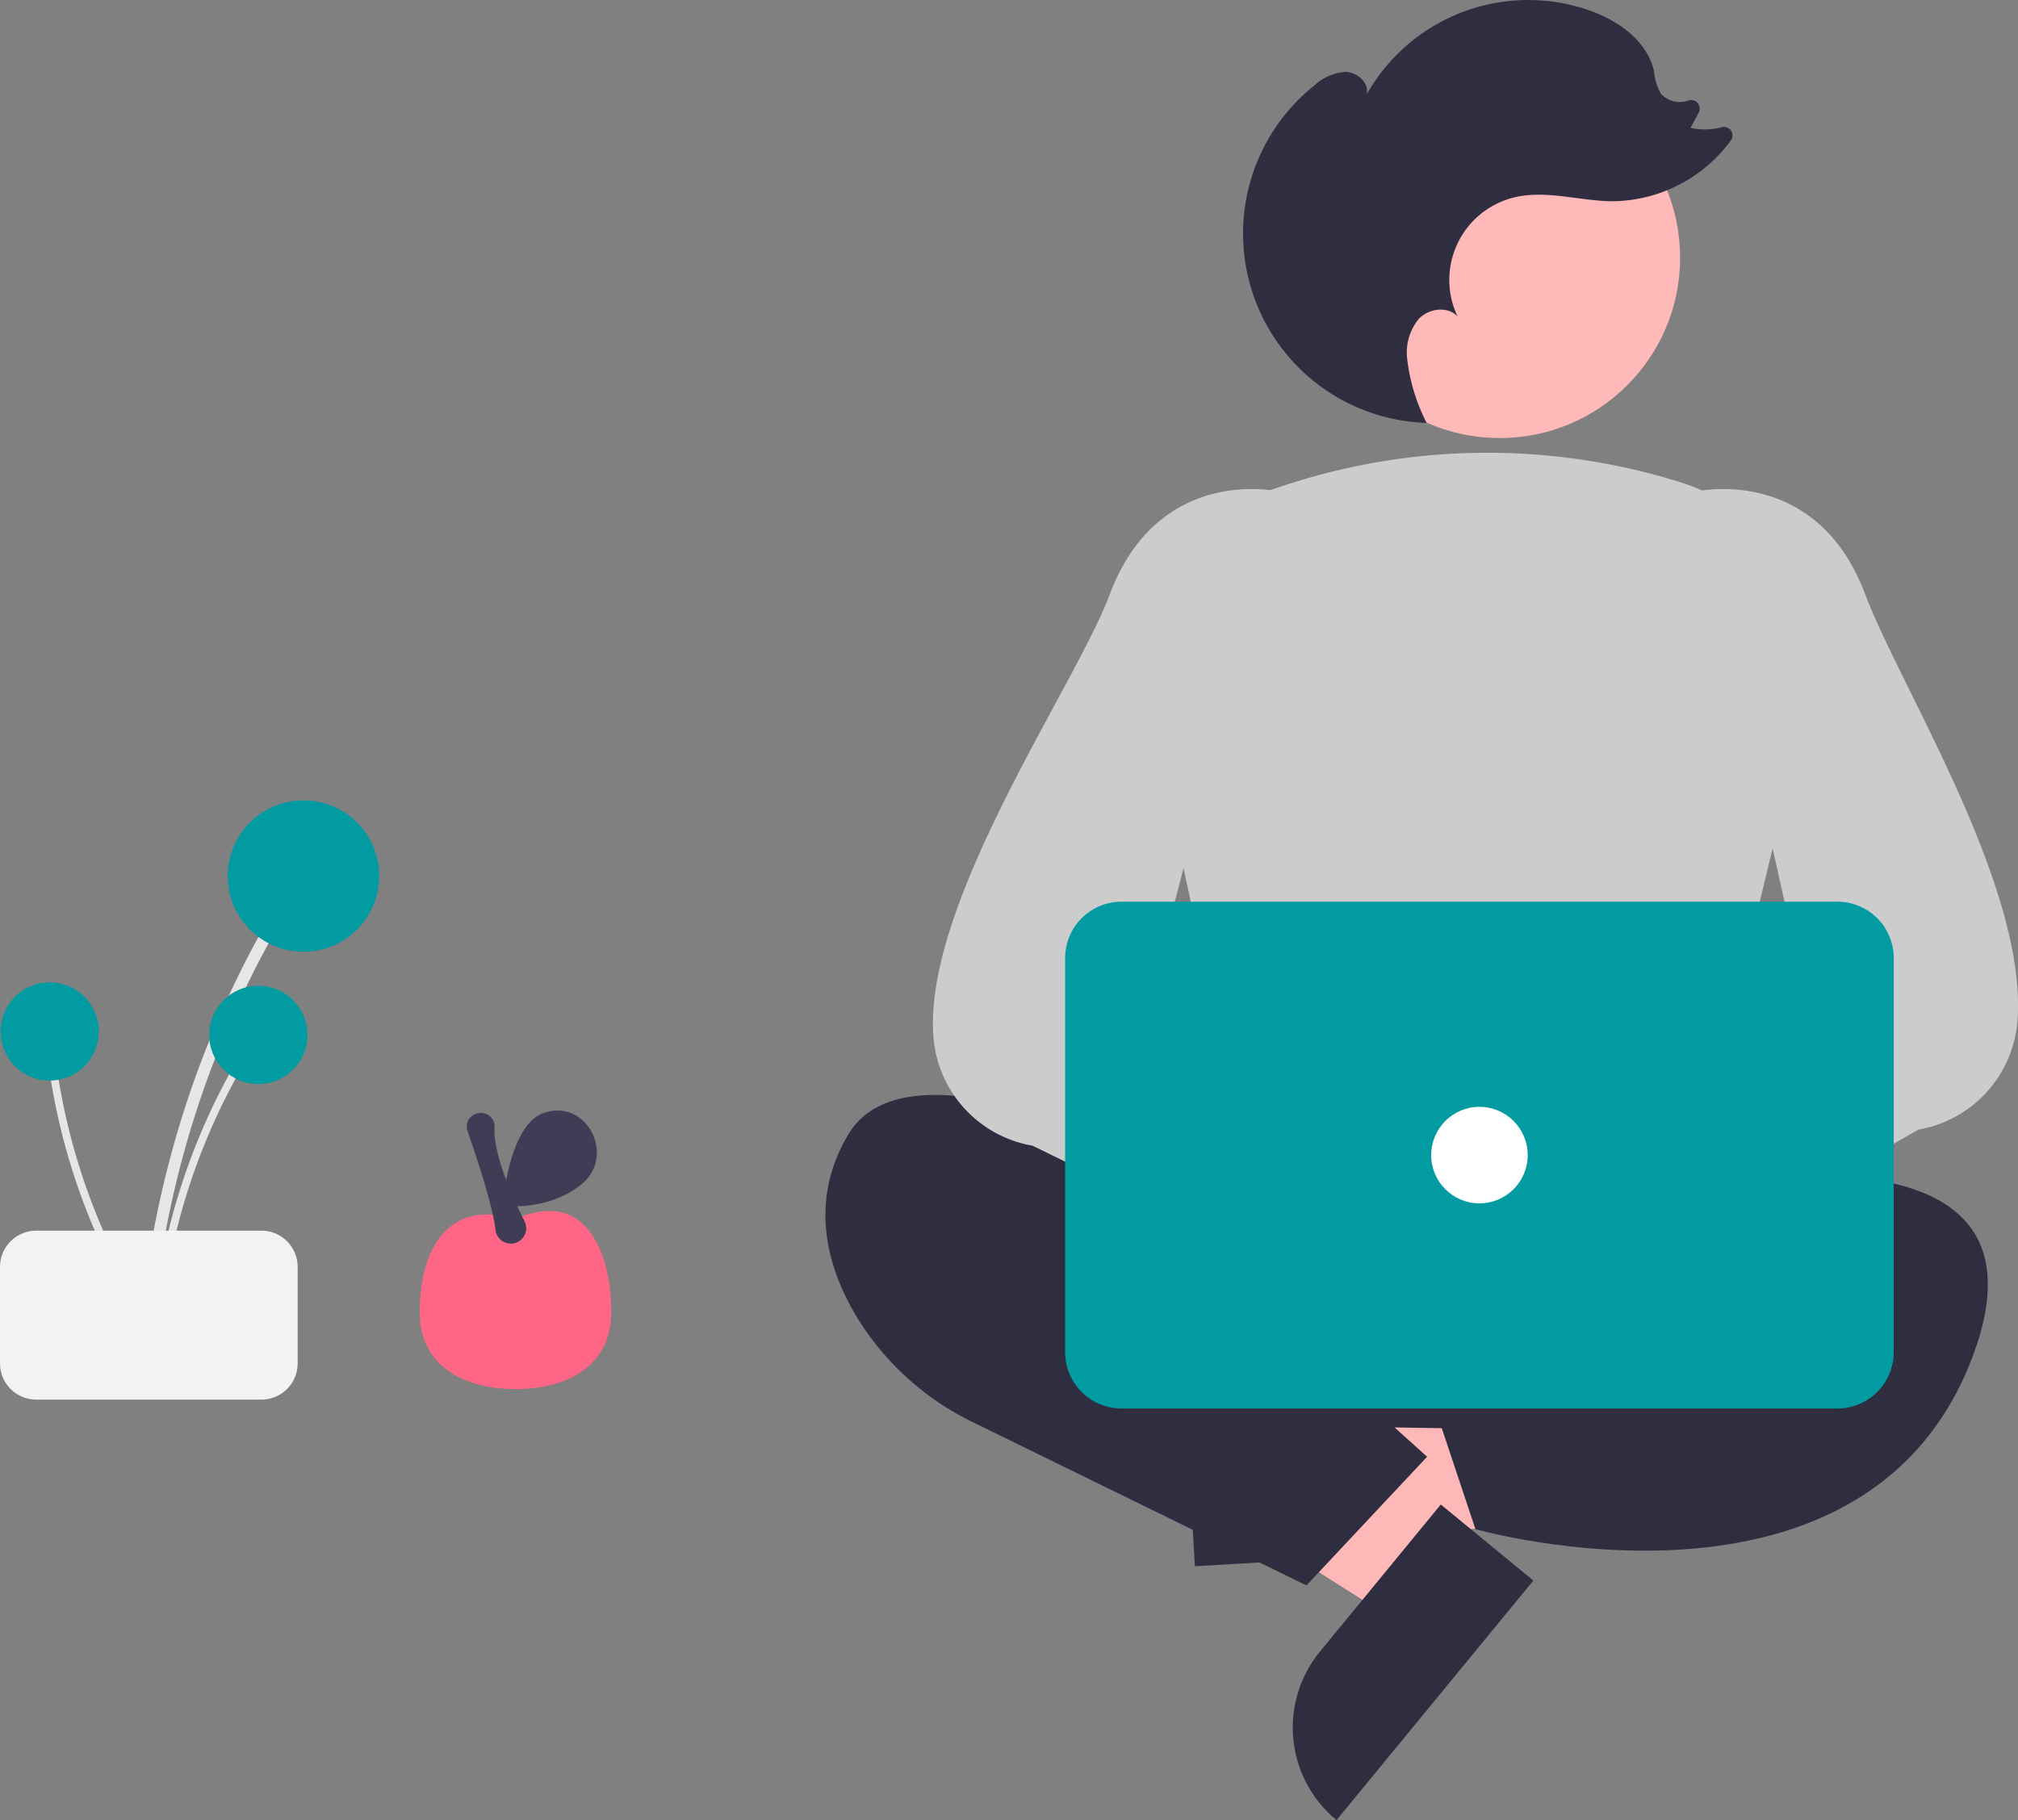<svg xmlns="http://www.w3.org/2000/svg" width="243.911" height="220.023" viewBox="0 0 243.911 220.023">
  <rect x="0" y="0" width="243.911" height="220.023" fill="#808080" stroke="none"/>
  <g id="Group_83" data-name="Group 83" transform="translate(-385.259 -718.654)">
    <g id="Group_78" data-name="Group 78" transform="translate(-4984.768 2326.5)">
      <path id="Path_565" data-name="Path 565" d="M173.385,378.251l-.7-11.9L218.261,358l1.027,17.565Z" transform="translate(5351.973 -1799.961)" fill="#ffb8b8"/>
      <path id="Path_566" data-name="Path 566" d="M14.476,0h22.99V14.475H0A14.475,14.475,0,0,1,14.476,0Z" transform="translate(5526.717 -1456.761) rotate(86.655)" fill="#2f2e41"/>
      <path id="Path_567" data-name="Path 567" d="M192.462,377.884l-7.57,9.209L145.768,362.28l11.171-13.592Z" transform="translate(5352.717 -1799.703)" fill="#ffb8b8"/>
      <path id="Path_568" data-name="Path 568" d="M14.476,0h22.99V14.475H0A14.475,14.475,0,0,1,14.476,0Z" transform="matrix(0.635, -0.773, 0.773, 0.635, 5520.382, -1397.015)" fill="#2f2e41"/>
      <path id="Path_569" data-name="Path 569" d="M443.738,577.742l-5.173,24.386a3.89,3.89,0,0,0,3.742,4.7l50.853.82a3.89,3.89,0,0,0,3.893-4.565L492.6,577.873a3.89,3.89,0,0,0-3.83-3.214H447.542A3.889,3.889,0,0,0,443.738,577.742Z" transform="translate(5079.658 -2042.389)" fill="#2f2e41"/>
      <path id="Path_570" data-name="Path 570" d="M450.8,586.108s-49.591-31.116-59.314-14.586c-4.862,8.265-2.431,16.287,1.215,22.243a33.674,33.674,0,0,0,14,12.535l40.2,19.675,14.585-15.558-9.724-8.751Z" transform="translate(5081.032 -2042.168)" fill="#2f2e41"/>
      <path id="Path_571" data-name="Path 571" d="M478.172,581.521s64.176-18.475,51.535,16.53-60.286,21.392-60.286,21.392l-4.862-14.585,16.53-11.668Z" transform="translate(5078.938 -2042.443)" fill="#2f2e41"/>
      <path id="Path_572" data-name="Path 572" d="M471.947,582.9a128.341,128.341,0,0,1-29.421-3.876l-.284-.078-13.327-61.3a22.583,22.583,0,0,1,14.52-26.2,78.236,78.236,0,0,1,49.882-1h0a22.821,22.821,0,0,1,15.2,27l-14.885,61.449-.21.1C487.238,581.924,479.5,582.9,471.947,582.9Z" transform="translate(5079.938 -2039.962)" fill="#ccc"/>
      <path id="Path_573" data-name="Path 573" d="M454.757,589.732a9.778,9.778,0,0,1,14.075-5.165l26.241-22.777,2.374,17.9-25.283,18.885a9.831,9.831,0,0,1-17.408-8.842Z" transform="translate(5079.225 -2042.033)" fill="#ffb8b8"/>
      <path id="Path_574" data-name="Path 574" d="M480.3,592.754a4.4,4.4,0,0,1-1.261-.185,4.329,4.329,0,0,1-2.881-2.739l-3.167-8.974a4.348,4.348,0,0,1,1.266-4.767l35.753-21.464-14.093-62.874.358-.086c.146-.036,14.586-3.323,20.5,12.456,4.144,11.051,19.478,35.08,18.4,51.318a14.473,14.473,0,0,1-11.982,13.348l-40.244,23.058a4.334,4.334,0,0,1-2.649.909Z" transform="translate(5078.712 -2040.086)" fill="#ccc"/>
      <path id="Path_575" data-name="Path 575" d="M483.423,587.539a9.778,9.778,0,0,0-14.075-5.165L443.107,559.6l-2.374,17.9,25.283,18.885a9.831,9.831,0,0,0,17.408-8.842Z" transform="translate(5079.596 -2041.972)" fill="#ffb8b8"/>
      <path id="Path_576" data-name="Path 576" d="M459.962,592.754a4.331,4.331,0,0,1-2.649-.909l-43.161-21.113a14.473,14.473,0,0,1-11.981-13.348c-1.082-16.238,17.17-42.211,21.313-53.262,5.917-15.779,20.357-12.494,20.5-12.457l.358.086L427.334,556.57,466,576.09a4.348,4.348,0,0,1,1.266,4.767L464.1,589.83a4.33,4.33,0,0,1-2.88,2.739A4.41,4.41,0,0,1,459.962,592.754Z" transform="translate(5080.663 -2040.086)" fill="#ccc"/>
      <path id="Path_577" data-name="Path 577" d="M511.906,603.919h-86.54a6.814,6.814,0,0,1-6.807-6.807V549.466a6.814,6.814,0,0,1,6.807-6.807h86.54a6.815,6.815,0,0,1,6.806,6.807v47.646A6.814,6.814,0,0,1,511.906,603.919Z" transform="translate(5080.208 -2041.504)" fill="#019ba1"/>
      <circle id="Ellipse_73" data-name="Ellipse 73" cx="5.834" cy="5.834" r="5.834" transform="translate(5543.011 -1474.049)" fill="#fff"/>
      <path id="Path_579" data-name="Path 579" d="M305.121,593.609a118.67,118.67,0,0,1,9.822-37.453q2.217-4.952,4.879-9.686a.723.723,0,0,0-1.248-.729,120.312,120.312,0,0,0-13.387,36.933q-1.005,5.429-1.511,10.935c-.086.926,1.36.92,1.445,0Z" transform="translate(5083.384 -2041.58)" fill="#e6e6e6"/>
      <circle id="Ellipse_74" data-name="Ellipse 74" cx="9.154" cy="9.154" r="9.154" transform="translate(5397.553 -1511.1)" fill="#019ba1"/>
      <path id="Path_580" data-name="Path 580" d="M306.1,594.34a76.985,76.985,0,0,1,6.372-24.3q1.438-3.212,3.166-6.283a.469.469,0,0,0-.81-.473,78.046,78.046,0,0,0-8.685,23.96q-.652,3.522-.98,7.094C305.105,594.941,306.043,594.937,306.1,594.34Z" transform="translate(5083.342 -2042.068)" fill="#e6e6e6"/>
      <circle id="Ellipse_75" data-name="Ellipse 75" cx="5.939" cy="5.939" r="5.939" transform="translate(5395.311 -1488.682)" fill="#019ba1"/>
      <path id="Path_581" data-name="Path 581" d="M304.561,593.789a76.986,76.986,0,0,1-9.92-23.077q-.842-3.417-1.369-6.9a.469.469,0,0,0-.93.125,78.051,78.051,0,0,0,7.889,24.234q1.652,3.178,3.59,6.2C304.147,594.873,304.884,594.293,304.561,593.789Z" transform="translate(5083.697 -2042.078)" fill="#e6e6e6"/>
      <circle id="Ellipse_76" data-name="Ellipse 76" cx="5.939" cy="5.939" r="5.939" transform="translate(5370.093 -1489.099)" fill="#019ba1"/>
      <path id="Path_582" data-name="Path 582" d="M286.159,599.6V587.932a4.381,4.381,0,0,1,4.376-4.376h27.226a4.381,4.381,0,0,1,4.376,4.376V599.6a4.381,4.381,0,0,1-4.376,4.376H290.535A4.381,4.381,0,0,1,286.159,599.6Z" transform="translate(5083.868 -2042.634)" fill="#f2f2f2"/>
      <g id="Group_79" data-name="Group 79" transform="translate(5420.751 -1473.596)">
        <path id="Path_583" data-name="Path 583" d="M586.251,613.713c0,6.4-5.184,9.3-11.58,9.3s-11.58-2.907-11.58-9.3,2.574-13.857,11.58-11.284C583.677,598.57,586.251,607.318,586.251,613.713Z" transform="translate(-563.091 -589.345)" fill="#ff6584"/>
        <path id="Path_584" data-name="Path 584" d="M574.269,605.088a1.851,1.851,0,0,1-1.839-1.613c-.383-3.191-2.5-9.44-3.387-11.978h0a1.656,1.656,0,0,1,.214-1.523,1.737,1.737,0,0,1,2.59-.187,1.658,1.658,0,0,1,.455,1.241c-.174,3.258,2.2,8.522,3.632,11.371a1.855,1.855,0,0,1-1.468,2.68,1.726,1.726,0,0,1-.2.011Z" transform="translate(-563.253 -589.008)" fill="#3f3d56"/>
        <path id="Path_585" data-name="Path 585" d="M582.961,597.893c4.02-3.29.866-10.023-4.165-8.73a4.063,4.063,0,0,0-1.812.967c-3.086,2.915-3.564,10.374-3.564,10.374S578.869,601.242,582.961,597.893Z" transform="translate(-563.377 -589)" fill="#3f3d56"/>
      </g>
    </g>
    <g id="Group_81" data-name="Group 81" transform="translate(535.57 718.654)">
      <ellipse id="ab6171fa-7d69-4734-b81c-8dff60f9761b" cx="21.805" cy="21.805" rx="21.805" ry="21.805" transform="translate(9.151 9.344)" fill="#ffb9b9"/>
      <path id="Path_500" data-name="Path 500" d="M245.093,244.855a6.069,6.069,0,0,1,3.8-1.644c1.41.045,2.84,1.319,2.548,2.7A22.408,22.408,0,0,1,278.409,235.8c3.5,1.236,6.941,3.71,7.746,7.338a6.609,6.609,0,0,0,.832,2.709,3.092,3.092,0,0,0,3.291.834l.035-.01a1.03,1.03,0,0,1,1.245,1.454l-.992,1.849a7.947,7.947,0,0,0,3.786-.081,1.029,1.029,0,0,1,1.093,1.6,17.943,17.943,0,0,1-14.307,7.354c-3.962-.024-7.965-1.39-11.82-.479a10.268,10.268,0,0,0-6.906,14.414c-1.185-1.3-3.474-.989-4.686.281a6.427,6.427,0,0,0-1.4,4.918,22.817,22.817,0,0,0,2.343,7.659,22.9,22.9,0,0,1-13.573-40.786Z" transform="translate(-236.548 -234.519)" fill="#2f2e41"/>
    </g>
  </g>
</svg>
